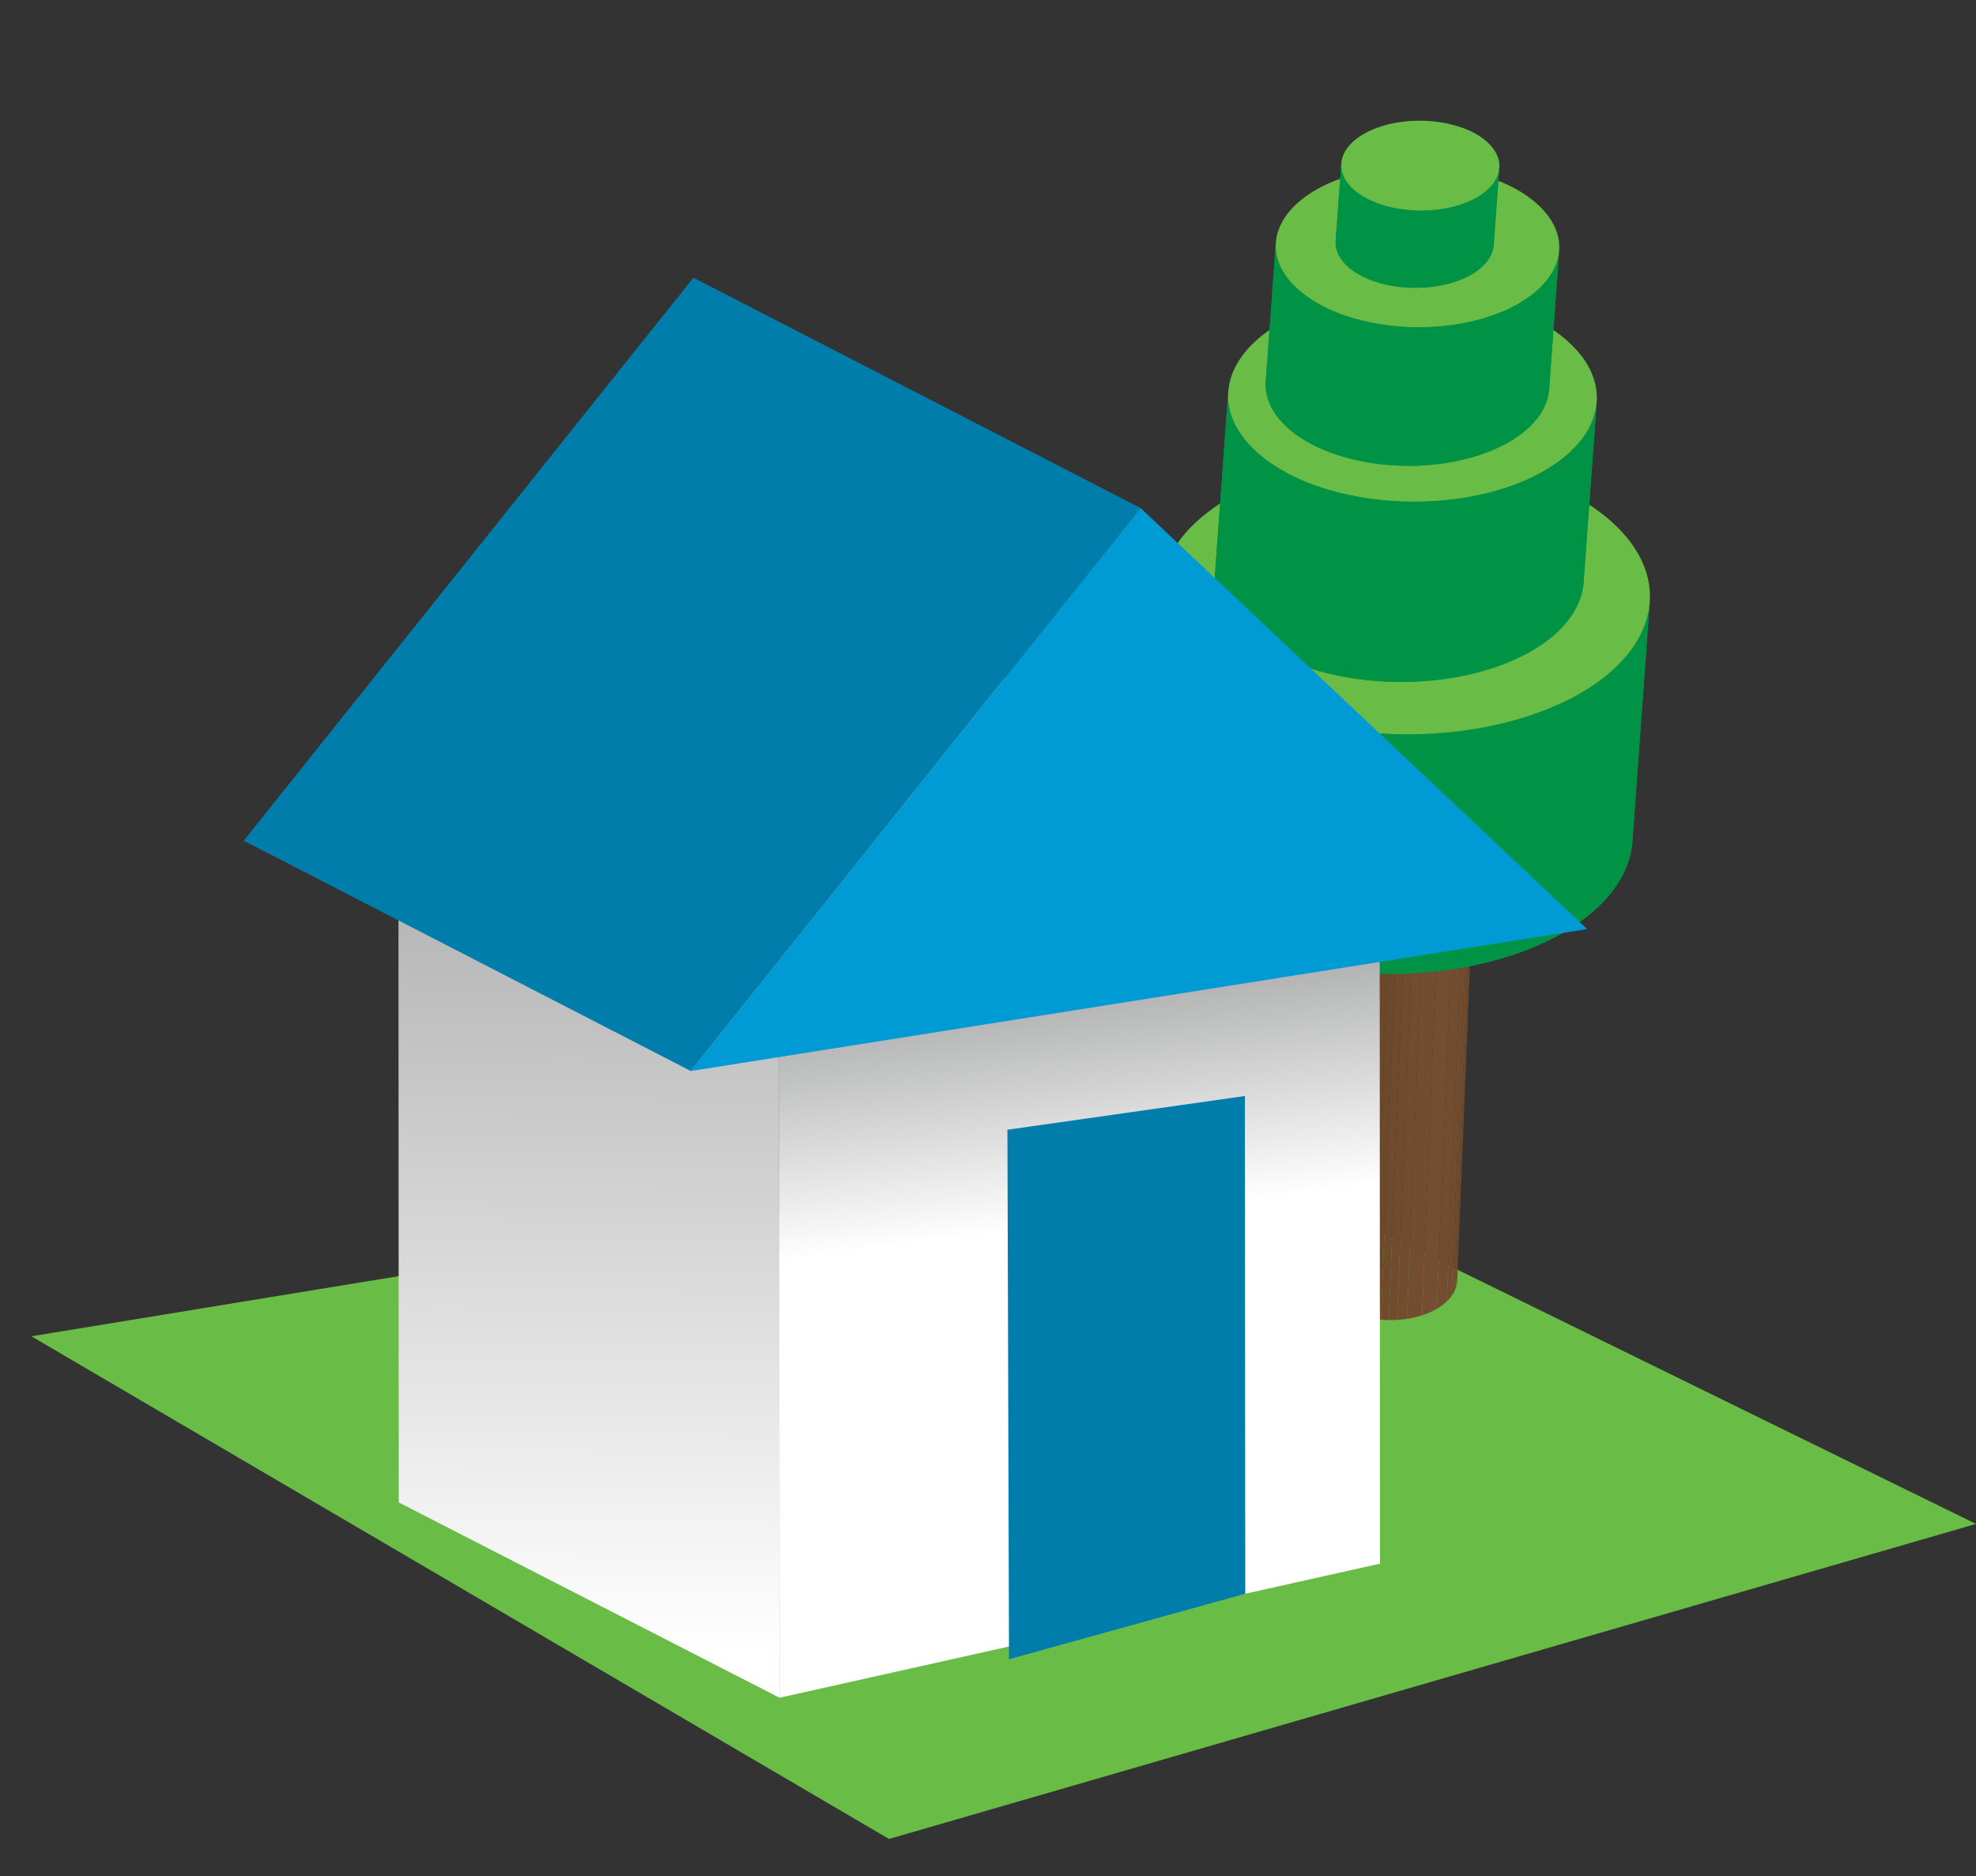 <?xml version="1.0" encoding="utf-8"?>
<!-- Generator: Adobe Illustrator 17.0.0, SVG Export Plug-In . SVG Version: 6.00 Build 0)  -->
<!DOCTYPE svg PUBLIC "-//W3C//DTD SVG 1.1//EN" "http://www.w3.org/Graphics/SVG/1.1/DTD/svg11.dtd">
<svg version="1.1" id="Layer_1" xmlns="http://www.w3.org/2000/svg" xmlns:xlink="http://www.w3.org/1999/xlink" x="0px" y="0px"
	 width="620.767px" height="589.535px" viewBox="0 0 620.767 589.535" enable-background="new 0 0 620.767 589.535"
	 xml:space="preserve">
<rect x="0" y="0" width="620.767" height="589.535" fill="#333333" stroke="none"/>
<g>
	<polygon fill="#69BC45" points="279.292,577.844 9.854,419.89 377.665,359.648 620.767,478.849 	"/>
</g>
<g>
	<g>
		<g>
			<g>
				<g>
					<g>
						<g enable-background="new    ">
							<g enable-background="new    ">
								<defs>
									<path id="SVGID_13_" enable-background="new    " d="M463.74,255.566c-1.975,48.932-3.946,97.845-5.92,146.77
										c-0.219,5.543-6.219,10.493-15.47,12.018c-11.619,1.897-24.005-2.338-27.634-9.463c-0.739-1.468-1.06-2.917-1-4.336
										l5.914-146.761c-0.05,1.424,0.268,2.873,1.002,4.333c3.649,7.119,16.014,11.371,27.638,9.457
										C457.529,266.072,463.529,261.122,463.74,255.566z"/>
								</defs>
								<clipPath id="SVGID_1_">
									<use xlink:href="#SVGID_13_"  overflow="visible"/>
								</clipPath>
								<g clip-path="url(#SVGID_1_)" enable-background="new    ">
									<path fill="#6C482B" d="M463.74,255.566l-5.92,146.77c-0.008,0.188-0.015,0.386-0.045,0.579l5.923-146.756
										C463.72,255.958,463.733,255.762,463.74,255.566"/>
									<path fill="#6D492C" d="M463.698,256.159l-5.923,146.756c-0.043,0.479-0.145,0.957-0.289,1.424l5.907-146.753
										C463.552,257.11,463.638,256.64,463.698,256.159"/>
									<path fill="#6F4A2D" d="M463.392,257.586l-5.907,146.753c-0.152,0.492-0.333,0.979-0.58,1.452l5.922-146.772
										C463.058,258.556,463.248,258.078,463.392,257.586"/>
									<path fill="#704B2D" d="M462.827,259.019l-5.922,146.772c-0.246,0.506-0.545,1.003-0.898,1.482l5.919-146.756
										C462.268,260.019,462.579,259.535,462.827,259.019"/>
									<path fill="#714C2E" d="M461.925,260.516l-5.919,146.756c-0.43,0.571-0.916,1.128-1.467,1.661l5.92-146.764
										C461.012,261.639,461.499,261.095,461.925,260.516"/>
									<path fill="#734D2F" d="M460.46,262.169l-5.92,146.764c-0.886,0.848-1.931,1.626-3.136,2.327l5.92-146.77
										C458.523,263.792,459.569,263.02,460.46,262.169"/>
									<path fill="#744E30" d="M457.325,264.49l-5.92,146.77c-1.365,0.799-2.933,1.49-4.666,2.047l5.912-146.77
										C454.394,265.985,455.962,265.29,457.325,264.49"/>
									<path fill="#734D2F" d="M452.651,266.537l-5.912,146.77c-1.358,0.435-2.824,0.791-4.389,1.047
										c-0.103,0.013-0.204,0.03-0.321,0.049l5.923-146.761c0.099-0.03,0.208-0.03,0.317-0.057
										C449.837,267.336,451.295,266.972,452.651,266.537"/>
									<path fill="#714C2E" d="M447.952,267.641l-5.923,146.761c-1.038,0.166-2.069,0.272-3.121,0.337l5.923-146.764
										C445.874,267.916,446.907,267.799,447.952,267.641"/>
									<path fill="#704B2D" d="M444.831,267.975l-5.923,146.764c-0.87,0.049-1.741,0.065-2.611,0.065l5.912-146.759
										C443.074,268.054,443.957,268.032,444.831,267.975"/>
									<path fill="#6F4A2D" d="M442.21,268.046l-5.912,146.759c-0.828-0.016-1.639-0.044-2.453-0.103l5.914-146.772
										C440.577,267.992,441.39,268.032,442.21,268.046"/>
									<path fill="#6D492C" d="M439.758,267.929l-5.914,146.772c-0.798-0.073-1.589-0.155-2.366-0.277l5.908-146.77
										C438.17,267.78,438.967,267.856,439.758,267.929"/>
									<path fill="#6C482B" d="M437.386,267.655l-5.908,146.77c-0.828-0.114-1.626-0.261-2.422-0.435l5.919-146.77
										C435.767,267.394,436.572,267.549,437.386,267.655"/>
									<path fill="#6A472A" d="M434.975,267.22l-5.919,146.77c-0.859-0.196-1.714-0.421-2.542-0.661l5.922-146.77
										C433.262,266.815,434.112,267.038,434.975,267.22"/>
									<path fill="#694629" d="M432.436,266.559l-5.922,146.77c-1.017-0.318-1.974-0.658-2.903-1.052l5.922-146.767
										C430.461,265.901,431.421,266.246,432.436,266.559"/>
									<path fill="#674528" d="M429.533,265.51l-5.922,146.767c-4.091-1.753-7.322-4.298-8.896-7.386
										c-0.739-1.468-1.06-2.917-1-4.336l5.914-146.761c-0.05,1.424,0.268,2.873,1.002,4.333
										C422.204,261.223,425.434,263.765,429.533,265.51"/>
								</g>
							</g>
							<g>
								<path fill="#815737" d="M435.107,241.776c11.632-1.914,23.99,2.332,27.633,9.457c3.628,7.125-2.845,14.456-14.471,16.351
									c-11.625,1.914-23.989-2.338-27.638-9.457C417.001,250.994,423.475,243.674,435.107,241.776z"/>
							</g>
						</g>
					</g>
					<g>
						<g enable-background="new    ">
							<g enable-background="new    ">
								<defs>
									<path id="SVGID_15_" enable-background="new    " d="M518.28,189.212l-5.457,75.251
										c-1.044,14.366-14.565,28.083-38.06,35.757c-36.667,11.974-83.74,4.711-105.161-16.231
										c-7.678-7.511-11.008-15.769-10.436-23.807l0,0c1.823-25.095,3.643-50.158,5.457-75.237
										c-0.579,8.043,2.751,16.283,10.429,23.804c21.413,20.939,68.478,28.205,105.152,16.223
										C503.71,217.301,517.22,203.587,518.28,189.212z"/>
								</defs>
								<use xlink:href="#SVGID_15_"  overflow="visible" fill="#009345"/>
								<clipPath id="SVGID_2_">
									<use xlink:href="#SVGID_15_"  overflow="visible"/>
								</clipPath>
								<g clip-path="url(#SVGID_2_)" enable-background="new    ">
									<path fill="#009345" d="M518.28,189.212l-5.457,75.251c-0.072,0.954-0.187,1.916-0.376,2.879l5.441-75.24
										C518.078,191.134,518.208,190.186,518.28,189.212"/>
									<path fill="#009345" d="M517.887,192.102l-5.441,75.24c-0.304,1.563-0.741,3.132-1.337,4.673l5.452-75.248
										C517.141,195.22,517.598,193.665,517.887,192.102"/>
									<path fill="#009345" d="M516.561,196.767l-5.452,75.248c-0.621,1.59-1.392,3.167-2.306,4.711l5.443-75.251
										C515.16,199.936,515.944,198.357,516.561,196.767"/>
									<path fill="#009345" d="M514.246,201.475l-5.443,75.251c-1.03,1.699-2.234,3.382-3.621,4.994l5.442-75.251
										C512.004,204.843,513.224,203.187,514.246,201.475"/>
									<path fill="#009345" d="M510.624,206.468l-5.442,75.251c-1.661,1.941-3.569,3.803-5.733,5.586l5.435-75.24
										C507.062,210.276,508.97,208.412,510.624,206.468"/>
									<path fill="#009345" d="M504.884,212.065l-5.435,75.24c-3.439,2.843-7.524,5.469-12.192,7.823l5.443-75.251
										C497.382,217.543,501.446,214.908,504.884,212.065"/>
									<path fill="#009345" d="M492.701,219.878l-5.443,75.251c-3.778,1.9-7.944,3.613-12.495,5.091
										c-2.342,0.764-4.725,1.454-7.148,2.061l5.45-75.248c2.417-0.609,4.803-1.291,7.14-2.061
										C484.747,223.49,488.911,221.786,492.701,219.878"/>
									<path fill="#009345" d="M473.065,227.032l-5.45,75.248c-5.76,1.454-11.712,2.468-17.734,3.066l5.442-75.251
										C461.346,229.514,467.302,228.484,473.065,227.032"/>
									<path fill="#009345" d="M455.323,230.096l-5.442,75.251c-3.817,0.378-7.634,0.579-11.449,0.636l5.441-75.24
										C447.687,230.691,451.528,230.487,455.323,230.096"/>
									<path fill="#009345" d="M443.872,230.743l-5.441,75.24c-3.224,0.044-6.43-0.035-9.624-0.231l5.443-75.251
										C437.442,230.705,440.657,230.77,443.872,230.743"/>
									<path fill="#009345" d="M434.25,230.501l-5.443,75.251c-2.917-0.174-5.805-0.435-8.67-0.791l5.449-75.245
										C428.444,230.066,431.342,230.335,434.25,230.501"/>
									<path fill="#009345" d="M425.586,229.715l-5.449,75.245c-2.767-0.342-5.495-0.769-8.179-1.283l5.462-75.254
										C420.099,228.94,422.836,229.383,425.586,229.715"/>
									<path fill="#009345" d="M417.42,228.424l-5.462,75.254c-2.707-0.525-5.362-1.134-7.959-1.824l5.434-75.243
										C412.043,227.293,414.7,227.905,417.42,228.424"/>
									<path fill="#009345" d="M409.432,226.611l-5.434,75.243c-2.767-0.731-5.465-1.544-8.077-2.46l5.442-75.248
										C403.983,225.059,406.676,225.885,409.432,226.611"/>
									<path fill="#009345" d="M401.363,224.145l-5.442,75.248c-3.091-1.084-6.067-2.305-8.882-3.64l5.443-75.254
										C395.312,221.837,398.272,223.055,401.363,224.145"/>
									<path fill="#009345" d="M392.482,220.5l-5.443,75.254c-6.792-3.224-12.735-7.165-17.437-11.765
										c-7.678-7.511-11.008-15.769-10.436-23.807l5.457-75.237c-0.579,8.043,2.751,16.283,10.429,23.804
										C379.755,213.348,385.681,217.279,392.482,220.5"/>
								</g>
							</g>
							<g>
								<path fill="#69BC45" d="M402.698,149.17c36.674-11.966,83.743-4.7,105.148,16.227c21.407,20.943,9.019,47.609-27.641,59.575
									c-36.674,11.982-83.739,4.716-105.152-16.223C353.652,187.826,366.015,161.144,402.698,149.17z"/>
							</g>
						</g>
					</g>
					<g>
						<g enable-background="new    ">
							<g enable-background="new    ">
								<defs>
									<path id="SVGID_17_" enable-background="new    " d="M501.613,126.298l-4.114,56.695
										c-0.784,10.835-10.973,21.167-28.671,26.944c-27.626,9.019-63.095,3.547-79.22-12.222c-5.776-5.66-8.3-11.884-7.867-17.952
										l0,0c1.381-18.889,2.744-37.792,4.109-56.679c-0.436,6.056,2.067,12.287,7.865,17.937
										c16.124,15.768,51.595,21.24,79.213,12.228C490.64,147.465,500.829,137.14,501.613,126.298z"/>
								</defs>
								<use xlink:href="#SVGID_17_"  overflow="visible" fill="#009345"/>
								<clipPath id="SVGID_3_">
									<use xlink:href="#SVGID_17_"  overflow="visible"/>
								</clipPath>
								<g clip-path="url(#SVGID_3_)" enable-background="new    ">
									<path fill="#009345" d="M501.613,126.298l-4.114,56.695c-0.037,0.731-0.152,1.452-0.276,2.172l4.105-56.689
										C501.459,127.757,501.546,127.037,501.613,126.298"/>
									<path fill="#009345" d="M501.327,128.476l-4.105,56.689c-0.234,1.174-0.567,2.357-1.009,3.509l4.106-56.687
										C500.765,130.828,501.104,129.666,501.327,128.476"/>
									<path fill="#009345" d="M500.32,131.987l-4.106,56.687c-0.459,1.204-1.052,2.395-1.736,3.572l4.101-56.69
										C499.275,134.381,499.863,133.19,500.32,131.987"/>
									<path fill="#009345" d="M498.579,135.556l-4.101,56.69c-0.777,1.278-1.689,2.533-2.735,3.759l4.113-56.705
										C496.89,138.082,497.802,136.834,498.579,135.556"/>
									<path fill="#009345" d="M495.857,139.301l-4.113,56.705c-1.241,1.449-2.677,2.86-4.319,4.2l4.116-56.69
										C493.166,142.175,494.595,140.769,495.857,139.301"/>
									<path fill="#009345" d="M491.54,143.515l-4.116,56.69c-2.582,2.139-5.643,4.129-9.178,5.899l4.114-56.687
										C485.867,147.638,488.943,145.658,491.54,143.515"/>
									<path fill="#009345" d="M482.36,149.417l-4.114,56.687c-2.845,1.424-5.98,2.715-9.419,3.833
										c-1.756,0.574-3.556,1.087-5.377,1.552l4.106-56.694c1.814-0.457,3.615-0.983,5.371-1.545
										C476.352,152.131,479.502,150.847,482.36,149.417"/>
									<path fill="#009345" d="M467.556,154.795l-4.106,56.694c-4.338,1.104-8.825,1.859-13.367,2.308l4.109-56.688
										C458.726,156.66,463.21,155.889,467.556,154.795"/>
									<path fill="#009345" d="M454.192,157.108l-4.109,56.688c-2.873,0.291-5.748,0.449-8.636,0.478l4.114-56.675
										C448.444,157.558,451.324,157.399,454.192,157.108"/>
									<path fill="#009345" d="M445.561,157.6l-4.114,56.675c-2.414,0.03-4.83-0.014-7.242-0.158l4.109-56.688
										C440.708,157.558,443.13,157.617,445.561,157.6"/>
									<path fill="#009345" d="M438.314,157.429l-4.109,56.688c-2.184-0.147-4.382-0.334-6.531-0.606l4.109-56.686
										C433.938,157.095,436.122,157.297,438.314,157.429"/>
									<path fill="#009345" d="M431.783,156.826l-4.109,56.686c-2.076-0.266-4.136-0.584-6.161-0.976l4.115-56.69
										C427.648,156.238,429.708,156.558,431.783,156.826"/>
									<path fill="#009345" d="M425.629,155.846l-4.115,56.69c-2.025-0.391-4.039-0.848-6.001-1.365l4.107-56.687
										C421.588,154.998,423.597,155.454,425.629,155.846"/>
									<path fill="#009345" d="M419.62,154.484l-4.107,56.687c-2.074-0.555-4.122-1.166-6.088-1.873l4.115-56.688
										C415.499,153.308,417.53,153.931,419.62,154.484"/>
									<path fill="#009345" d="M413.541,152.61l-4.115,56.688c-2.321-0.813-4.557-1.721-6.683-2.729l4.091-56.686
										C408.969,150.882,411.217,151.796,413.541,152.61"/>
									<path fill="#009345" d="M406.833,149.883l-4.091,56.686c-5.109-2.438-9.593-5.399-13.135-8.854
										c-5.776-5.66-8.3-11.884-7.867-17.952l4.109-56.679c-0.436,6.056,2.067,12.287,7.865,17.937
										C397.255,144.482,401.727,147.443,406.833,149.883"/>
								</g>
							</g>
							<g>
								<path fill="#69BC45" d="M414.525,96.14c27.634-9.014,63.112-3.541,79.214,12.228c16.139,15.766,6.82,35.868-20.811,44.882
									c-27.618,9.011-63.089,3.539-79.213-12.228C377.584,125.252,386.907,105.16,414.525,96.14z"/>
							</g>
						</g>
					</g>
					<g>
						<g enable-background="new    ">
							<g enable-background="new    ">
								<defs>
									<path id="SVGID_19_" enable-background="new    " d="M489.828,78.71l-3.156,43.596c-0.602,8.329-8.432,16.285-22.06,20.724
										c-21.246,6.94-48.518,2.722-60.919-9.403c-4.462-4.355-6.387-9.145-6.044-13.803l0,0
										c1.045-14.528,2.089-29.055,3.164-43.596c-0.349,4.673,1.582,9.447,6.036,13.801c12.401,12.126,39.679,16.343,60.919,9.398
										C481.389,94.979,489.212,87.038,489.828,78.71z"/>
								</defs>
								<use xlink:href="#SVGID_19_"  overflow="visible" fill="#009345"/>
								<clipPath id="SVGID_4_">
									<use xlink:href="#SVGID_19_"  overflow="visible"/>
								</clipPath>
								<g clip-path="url(#SVGID_4_)" enable-background="new    ">
									<path fill="#009345" d="M489.828,78.71l-3.156,43.596c-0.06,0.551-0.125,1.118-0.226,1.669l3.157-43.597
										C489.704,79.826,489.777,79.261,489.828,78.71"/>
									<path fill="#009345" d="M489.603,80.379l-3.157,43.597c-0.173,0.907-0.435,1.814-0.769,2.702l3.144-43.6
										C489.182,82.192,489.429,81.293,489.603,80.379"/>
									<path fill="#009345" d="M488.82,83.078l-3.144,43.6c-0.341,0.927-0.805,1.84-1.343,2.731l3.149-43.588
										C488.036,84.922,488.478,84.007,488.82,83.078"/>
									<path fill="#009345" d="M487.483,85.821l-3.149,43.588c-0.582,0.999-1.291,1.953-2.09,2.896l3.156-43.581
										C486.192,87.772,486.897,86.809,487.483,85.821"/>
									<path fill="#009345" d="M485.399,88.724l-3.156,43.581c-0.957,1.117-2.061,2.201-3.322,3.251l3.161-43.596
										C483.332,90.907,484.451,89.834,485.399,88.724"/>
									<path fill="#009345" d="M482.083,91.961l-3.161,43.596c-1.996,1.642-4.361,3.164-7.062,4.522l3.157-43.598
										C477.716,95.123,480.082,93.6,482.083,91.961"/>
									<path fill="#009345" d="M475.017,96.481l-3.157,43.598c-2.198,1.097-4.607,2.09-7.248,2.952
										c-1.363,0.436-2.743,0.828-4.129,1.192l3.156-43.597c1.393-0.363,2.774-0.755,4.129-1.197
										C470.408,98.576,472.826,97.577,475.017,96.481"/>
									<path fill="#009345" d="M463.638,100.625l-3.156,43.597c-3.345,0.841-6.793,1.43-10.282,1.77l3.156-43.582
										C456.846,102.053,460.301,101.467,463.638,100.625"/>
									<path fill="#009345" d="M453.356,102.41l-3.156,43.582c-2.213,0.218-4.413,0.348-6.633,0.37l3.135-43.589
										C448.928,102.727,451.143,102.627,453.356,102.41"/>
									<path fill="#009345" d="M446.703,102.773l-3.135,43.589c-1.872,0.022-3.73-0.022-5.573-0.136l3.164-43.583
										C442.994,102.758,444.852,102.794,446.703,102.773"/>
									<path fill="#009345" d="M441.159,102.643l-3.164,43.583c-1.689-0.088-3.376-0.24-5.03-0.451l3.157-43.598
										C437.777,102.387,439.461,102.539,441.159,102.643"/>
									<path fill="#009345" d="M436.122,102.176l-3.157,43.598c-1.602-0.204-3.176-0.449-4.728-0.756l3.156-43.598
										C432.943,101.728,434.526,101.989,436.122,102.176"/>
									<path fill="#009345" d="M431.392,101.421l-3.156,43.598c-1.577-0.291-3.114-0.654-4.625-1.042l3.165-43.598
										C428.278,100.783,429.815,101.133,431.392,101.421"/>
									<path fill="#009345" d="M426.776,100.378l-3.165,43.598c-1.594-0.425-3.163-0.902-4.673-1.439l3.149-43.589
										C423.604,99.477,425.166,99.957,426.776,100.378"/>
									<path fill="#009345" d="M422.087,98.947l-3.149,43.589c-1.8-0.623-3.524-1.335-5.158-2.101l3.156-43.599
										C418.583,97.621,420.303,98.317,422.087,98.947"/>
									<path fill="#009345" d="M416.936,96.837l-3.156,43.599c-3.927-1.876-7.367-4.145-10.088-6.808
										c-4.462-4.355-6.387-9.145-6.044-13.803l3.164-43.596c-0.349,4.673,1.582,9.447,6.036,13.801
										C409.561,92.701,413.009,94.964,416.936,96.837"/>
								</g>
							</g>
							<g>
								<path fill="#69BC45" d="M422.858,55.518c21.252-6.938,48.53-2.737,60.925,9.389c12.393,12.133,5.225,27.591-16.016,34.52
									c-21.239,6.945-48.518,2.728-60.919-9.398C394.457,77.912,401.61,62.447,422.858,55.518z"/>
							</g>
						</g>
					</g>
					<g>
						<g enable-background="new    ">
							<g enable-background="new    ">
								<defs>
									<path id="SVGID_21_" enable-background="new    " d="M471.02,52.717l-1.763,24.308c-0.327,4.644-4.703,9.086-12.295,11.552
										c-11.849,3.875-27.066,1.524-33.99-5.232c-2.467-2.429-3.547-5.094-3.367-7.705l0,0c0.597-8.099,1.177-16.204,1.779-24.303
										c-0.196,2.599,0.878,5.268,3.36,7.693c6.922,6.762,22.124,9.114,33.982,5.246C466.307,61.802,470.677,57.361,471.02,52.717
										z"/>
								</defs>
								<use xlink:href="#SVGID_21_"  overflow="visible" fill="#009345"/>
								<clipPath id="SVGID_5_">
									<use xlink:href="#SVGID_21_"  overflow="visible"/>
								</clipPath>
								<g clip-path="url(#SVGID_5_)" enable-background="new    ">
									<path fill="#009345" d="M471.02,52.717l-1.763,24.308c-0.025,0.313-0.06,0.624-0.117,0.929l1.755-24.308
										C470.954,53.341,470.996,53.022,471.02,52.717"/>
									<path fill="#009345" d="M470.895,53.646l-1.755,24.308c-0.101,0.508-0.241,1.016-0.436,1.51l1.77-24.31
										C470.648,54.662,470.794,54.169,470.895,53.646"/>
									<path fill="#009345" d="M470.473,55.154l-1.77,24.31c-0.187,0.508-0.448,1.03-0.754,1.524l1.771-24.317
										C470.01,56.186,470.271,55.677,470.473,55.154"/>
									<path fill="#009345" d="M469.72,56.672l-1.771,24.317c-0.305,0.551-0.711,1.102-1.154,1.618l1.748-24.309
										C468.986,57.768,469.386,57.23,469.72,56.672"/>
									<path fill="#009345" d="M468.543,58.297l-1.748,24.309c-0.544,0.631-1.154,1.227-1.857,1.807l1.761-24.31
										C467.406,59.524,468.016,58.929,468.543,58.297"/>
									<path fill="#009345" d="M466.7,60.103l-1.761,24.31c-1.119,0.915-2.425,1.771-3.942,2.525l1.771-24.309
										C464.262,61.867,465.584,61.018,466.7,60.103"/>
									<path fill="#009345" d="M462.768,62.63l-1.771,24.309c-1.226,0.609-2.575,1.176-4.035,1.639
										c-0.76,0.247-1.537,0.472-2.321,0.674l1.772-24.315c0.781-0.188,1.552-0.406,2.313-0.661
										C460.186,63.798,461.527,63.238,462.768,62.63"/>
									<path fill="#009345" d="M456.413,64.937l-1.772,24.315c-1.858,0.473-3.773,0.792-5.718,0.988l1.757-24.317
										C452.615,65.734,454.54,65.416,456.413,64.937"/>
									<path fill="#009345" d="M450.68,65.923l-1.757,24.317c-1.235,0.123-2.483,0.196-3.708,0.211l1.756-24.324
										C448.21,66.127,449.446,66.055,450.68,65.923"/>
									<path fill="#009345" d="M446.971,66.127l-1.756,24.324c-1.036,0-2.069-0.015-3.106-0.081l1.763-24.308
										C444.902,66.127,445.932,66.142,446.971,66.127"/>
									<path fill="#009345" d="M443.872,66.062l-1.763,24.308c-0.935-0.049-1.88-0.13-2.802-0.253l1.764-24.324
										C441.985,65.923,442.93,66.011,443.872,66.062"/>
									<path fill="#009345" d="M441.071,65.793l-1.764,24.324c-0.875-0.117-1.776-0.254-2.634-0.421l1.764-24.309
										C439.301,65.554,440.184,65.692,441.071,65.793"/>
									<path fill="#009345" d="M438.437,65.387l-1.764,24.309c-0.878-0.167-1.74-0.363-2.582-0.58l1.77-24.311
										C436.702,65.024,437.559,65.213,438.437,65.387"/>
									<path fill="#009345" d="M435.86,64.805l-1.77,24.311c-0.883-0.234-1.757-0.494-2.599-0.799l1.744-24.309
										C434.09,64.299,434.954,64.567,435.86,64.805"/>
									<path fill="#009345" d="M433.235,64.008l-1.744,24.309c-0.999-0.348-1.972-0.74-2.888-1.182l1.772-24.317
										C431.275,63.261,432.255,63.652,433.235,64.008"/>
									<path fill="#009345" d="M430.375,62.818l-1.772,24.317c-2.175-1.038-4.105-2.314-5.631-3.789
										c-2.467-2.429-3.547-5.094-3.367-7.705l1.779-24.303c-0.196,2.599,0.878,5.268,3.36,7.693
										C426.268,60.517,428.176,61.787,430.375,62.818"/>
								</g>
							</g>
							<g>
								<path fill="#69BC45" d="M433.677,39.786c11.849-3.875,27.058-1.525,33.968,5.239c6.915,6.763,2.932,15.384-8.919,19.251
									c-11.857,3.868-27.059,1.517-33.982-5.246C417.821,52.267,421.826,43.66,433.677,39.786z"/>
							</g>
						</g>
					</g>
				</g>
				<g>
					<g>
						<g enable-background="new    ">
							<g>
								<linearGradient id="SVGID_6_" gradientUnits="userSpaceOnUse" x1="188.958" y1="-9.803" x2="183.739" y2="518.554">
									<stop  offset="0" style="stop-color:#58595B"/>
									<stop  offset="1" style="stop-color:#FFFFFF"/>
								</linearGradient>
								<polygon fill="url(#SVGID_6_)" points="244.894,533.466 125.268,472.097 125.16,242.828 244.769,304.204 								"/>
							</g>
							<g>
								<polygon fill="#B6B6B6" points="244.769,304.204 125.16,242.828 313.799,211.932 433.425,273.314 								"/>
							</g>
							<g>
								<linearGradient id="SVGID_7_" gradientUnits="userSpaceOnUse" x1="317.154" y1="233.21" x2="336.722" y2="384.538">
									<stop  offset="0" style="stop-color:#58595B"/>
									<stop  offset="1" style="stop-color:#FFFFFF"/>
								</linearGradient>
								<polygon fill="url(#SVGID_7_)" points="433.425,273.314 433.534,491.331 244.894,533.466 244.769,304.204 								"/>
							</g>
							<polygon fill="#007DAB" points="391.207,500.785 316.98,521.363 316.485,354.986 391.082,344.391 							"/>
						</g>
					</g>
					<g>
						<g enable-background="new    ">
							<g>
								<polygon fill="#007DAB" points="217.028,336.539 76.57,264.164 217.84,87.256 358.298,159.619 								"/>
							</g>
							<g>
								<polygon fill="#009AD5" points="358.298,159.619 498.587,291.943 217.028,336.539 								"/>
							</g>
						</g>
					</g>
				</g>
			</g>
		</g>
	</g>
</g>
</svg>

